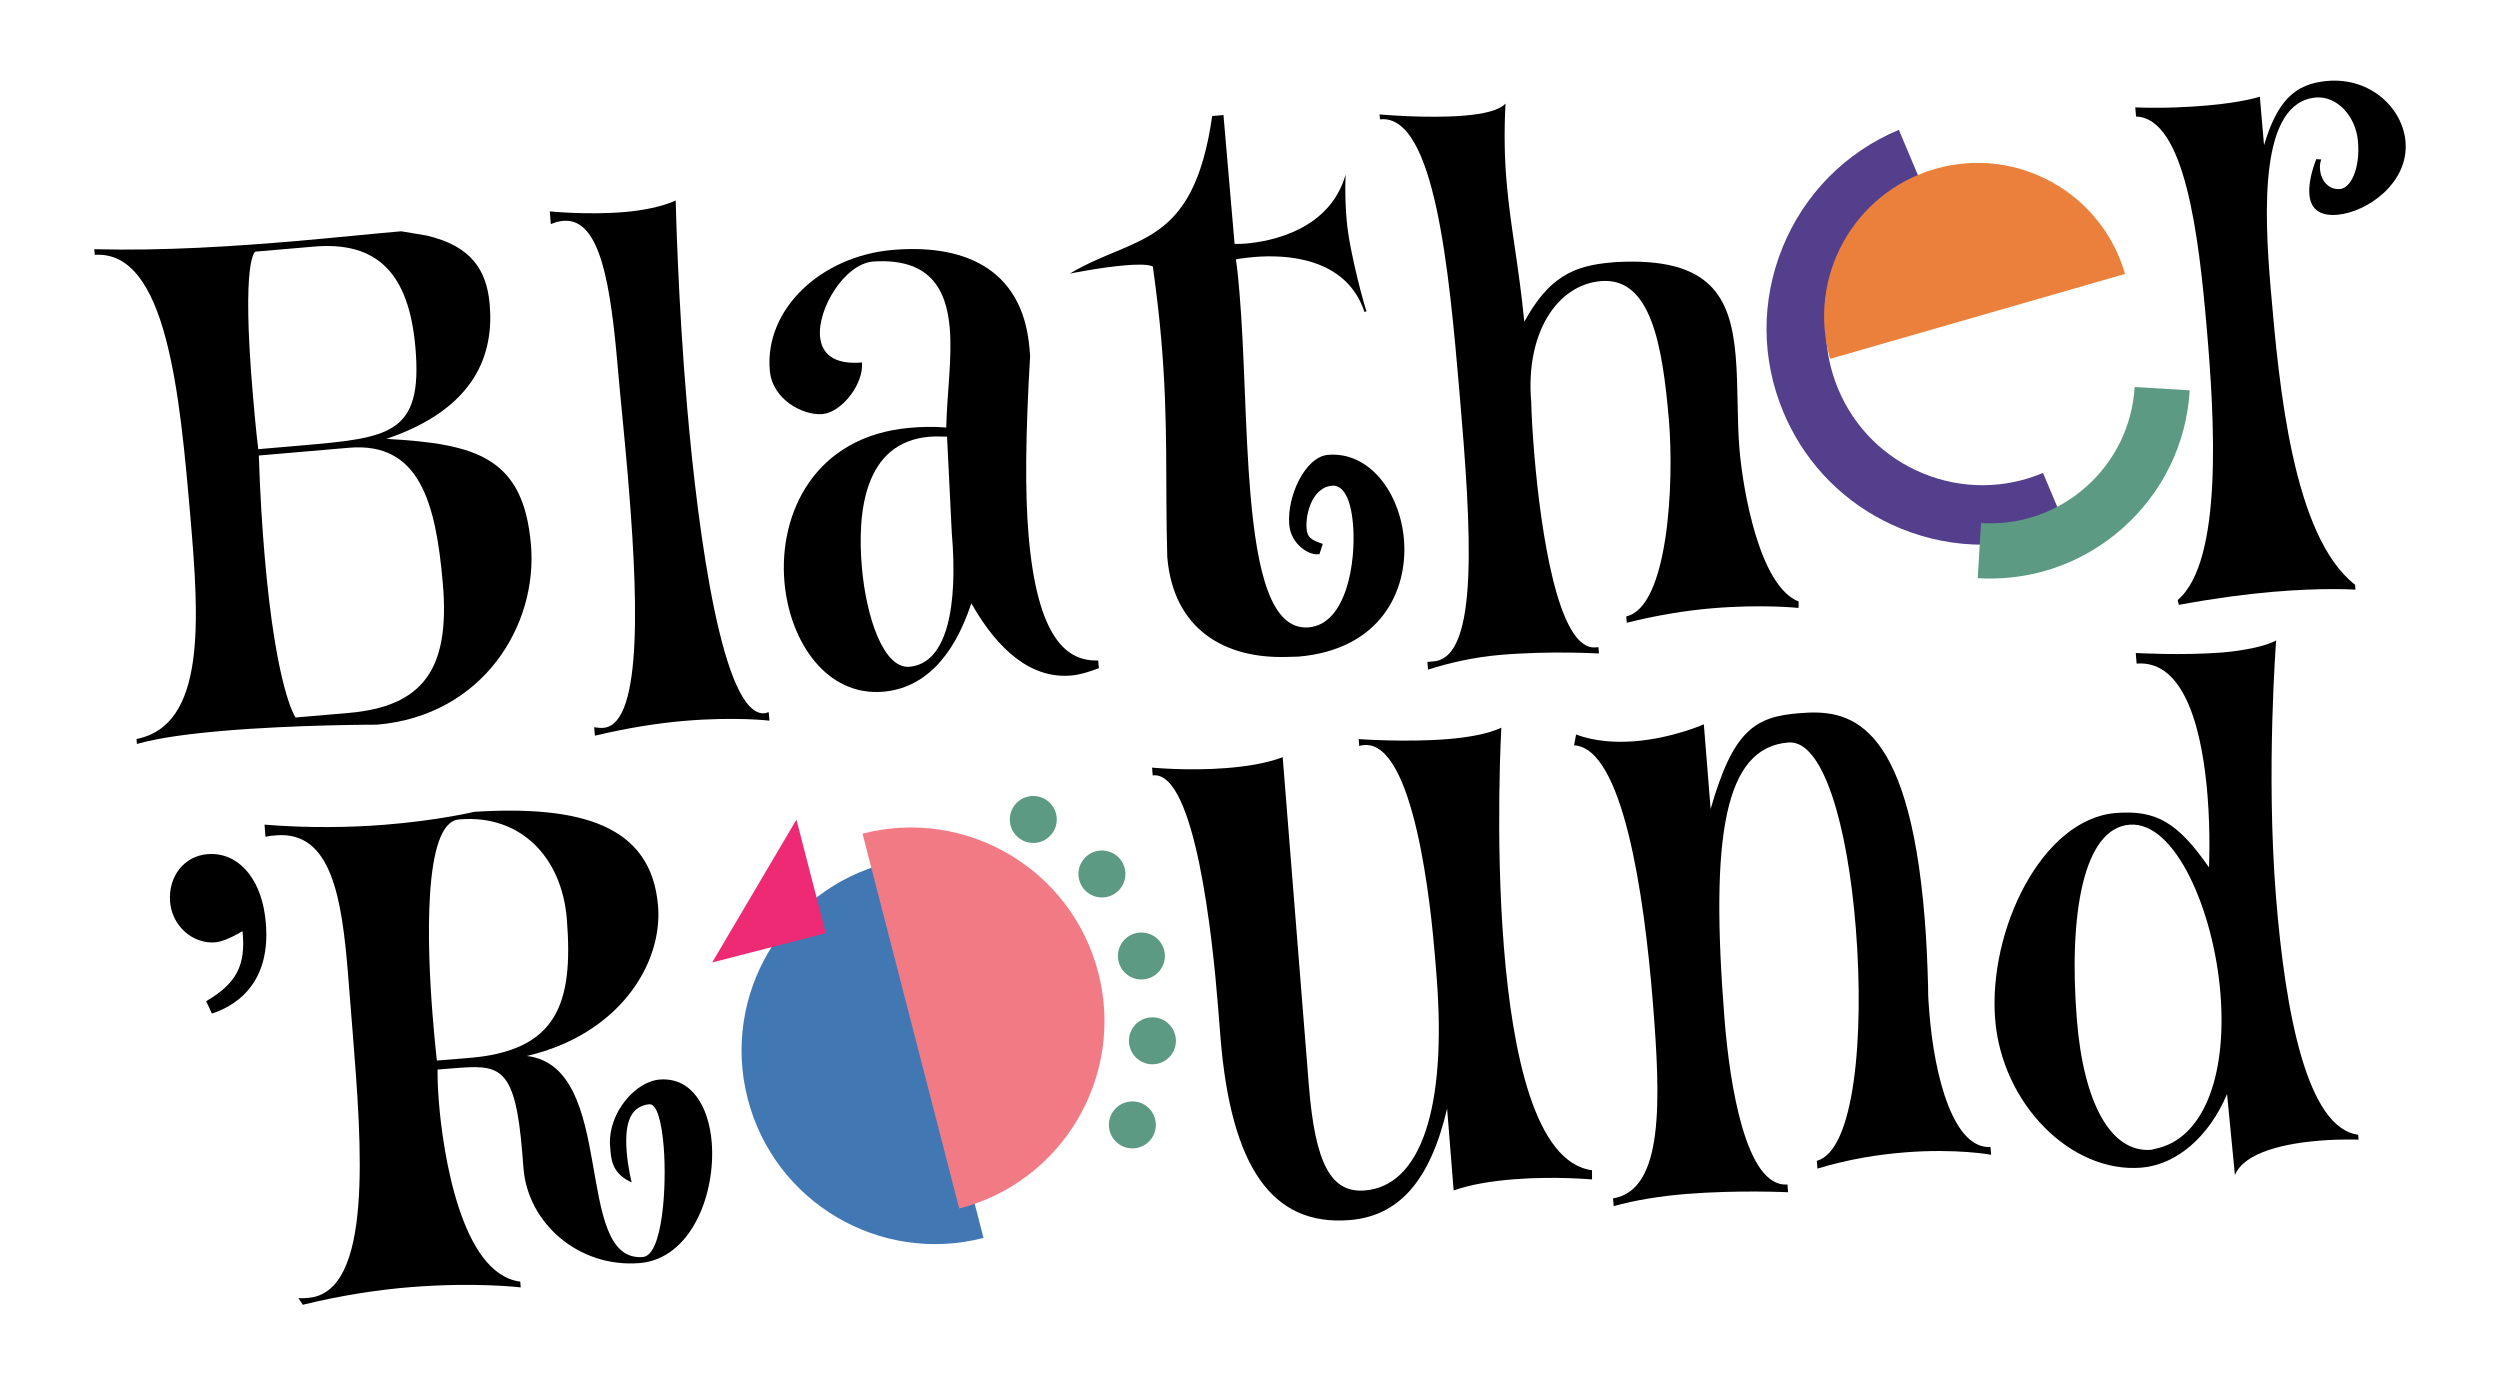 <?xml version="1.0" encoding="utf-8"?>
<!-- Generator: Adobe Illustrator 24.2.3, SVG Export Plug-In . SVG Version: 6.00 Build 0)  -->
<svg version="1.1" id="Layer_1" xmlns="http://www.w3.org/2000/svg" xmlns:xlink="http://www.w3.org/1999/xlink" x="0px" y="0px"
	 viewBox="0 0 1695.65 945.65" style="enable-background:new 0 0 1695.65 945.65;" xml:space="preserve">
<style type="text/css">
	.st0{fill:#5D9A83;}
	.st1{fill:#4178B3;}
	.st2{fill:#F27A84;}
	.st3{fill:#EE2A74;}
	.st4{fill:#533F8B;}
	.st5{fill:#EA803C;}
</style>
<g>
	<g>
		<path d="M1079.81,799.97c0,0-25.24-2.33-53.02-0.11c-13.89,1.11-28.65,3.25-40.84,7.59l-4.43-55.55
			c-11.51,49.11-32.74,72.97-66.25,75.64c-52.2,4.16-80.42-35.51-87.52-124.58l-1.64-20.59c-3.74-46.93-15.55-158.75-43.8-156.5
			l-0.48,0.04l-0.42-5.27c0,0,24.29,2.4,50.62,0.3c12.93-1.03,26.74-3.1,37.97-7.36l17.71,222.19c4.27,53.63,15.01,73.5,38,71.67
			c37.83-3.02,55.81-55.53,48.64-145.55l-0.88-11.01c-2.86-35.91-14.23-148.25-48.22-145.54c-0.96,0.08-2.39,0.19-3.31,0.75
			l-0.38-4.79c0,0,31.51,2.31,60.24,0.02c14.37-1.15,27.66-3.65,36.49-7.73c0,0-4.22,74.07,1.7,148.29
			c5.84,73.26,21.33,146.72,59.81,151.85L1079.81,799.97z"/>
	</g>
	<g>
		<path d="M1160.25,548.76c15.44-54.24,30.67-62.68,60.35-65.05c31.6-2.52,73.84,1.34,84.87,139.73c1.15,14.37,1.89,29.73,2.3,47.04
			c-0.06,5.31,0.36,10.57,0.82,16.32c3.51,44.06,16.54,92.65,41.48,91.15l0.42,5.27c0,0-23.48-4.39-58.44-1.61
			c-17.72,1.41-37.71,4.45-59.36,11l-0.42-5.27c25.48-6.85,32.34-84.02,26.46-157.76c-5.61-70.39-22.24-127.86-45.7-125.99
			c-43.58,3.47-53.25,63.52-43.32,188.02c3.47,43.57,14.39,114.03,42.64,111.77l0.42,5.27c0,0-33.86-1.64-68.82,1.15
			c-17.72,1.41-35.32,4.26-49.46,8.28l-0.42-5.27c34.73-5.66,32.27-66.66,27.05-132.27c-5.99-75.18-20.56-173.29-53.47-175
			l1.34-7.33c12.91,4.75,26.95,5.56,39.88,4.53c25.38-2.02,46.79-11.44,46.79-11.44L1160.25,548.76z"/>
	</g>
	<g>
		<path d="M1599.72,772.99c0,0-11.61-0.52-26.45,0.66c-22.03,1.76-50.97,7.44-57.41,23.37l-5.34-54.99
			c-12.15,28.92-34.24,48.03-58.19,49.94c-47.88,3.82-94.55-43.55-99.09-100.53c-4.81-60.34,31.57-136,81.85-140.01
			c27.29-2.18,41.94,6.29,63.18,36.89c0,0,1.12-22.26-0.98-48.59c-3.24-40.7-14.11-92.36-48.11-89.65l-0.57-7.18
			c0,0,31.47,1.83,58.77-0.35c13.41-1.07,30.01-4.32,36.45-8.21c0,0-6.94,88.26-0.15,173.49c6.34,79.49,21.22,157.33,55.79,161.81
			L1599.72,772.99z M1444.38,559.36c-31.6,2.52-41.35,61.61-35.74,132c4.54,56.98,23.13,90.68,50.43,88.5
			c0.96-0.08,1.88-0.63,2.83-0.71c31.78-6.39,48.72-47.74,44.14-105.2C1501.58,617.93,1475.51,556.88,1444.38,559.36z"/>
	</g>
	<g>
		<circle class="st0" cx="747.39" cy="592.79" r="14.49"/>
	</g>
	<g>
		<circle class="st0" cx="700.84" cy="555.81" r="15.93"/>
	</g>
	<g>
		<circle class="st0" cx="747.39" cy="592.79" r="15.93"/>
	</g>
	<g>
		<circle class="st0" cx="774.16" cy="648.41" r="15.93"/>
	</g>
	<g>
		<circle class="st0" cx="781.65" cy="705.94" r="15.93"/>
	</g>
	<g>
		<circle class="st0" cx="768.04" cy="762.97" r="15.93"/>
	</g>
	<g>
		<circle class="st0" cx="774.16" cy="648.41" r="14.49"/>
	</g>
	<g>
		<circle class="st0" cx="781.65" cy="705.94" r="14.49"/>
	</g>
	<g>
		<circle class="st0" cx="768.04" cy="762.97" r="14.49"/>
	</g>
	<g>
		<path class="st1" d="M667.08,839.64c-70.21,18.11-141.8-24.12-159.92-94.32c-18.11-70.21,24.12-141.8,94.32-159.92L667.08,839.64z
			"/>
	</g>
	<g>
		<path class="st2" d="M585.01,565.43c70.21-18.11,141.8,24.12,159.92,94.32s-24.12,141.8-94.32,159.92L585.01,565.43z"/>
	</g>
	<g>
		<g>
			<polygon class="st3" points="540.2,555.91 483.04,652.81 560.07,632.93 			"/>
		</g>
	</g>
	<g>
		<path d="M425.06,781.25c0.9,11.31,3.4,20.73,3.4,20.73c-11.35-5.22-13.68-12.47-14.38-21.17l-0.38-4.78
			c-0.83-21.37,17.18-42.49,33.7-43.81c21.74-1.73,33.4,18.34,35.34,42.69c2.77,34.78-13.83,78.98-49.05,81.79
			c-41.3,3.29-75.67-27.22-78.62-64.17l-0.8-10c-4.89-61.3-15.76-60.44-47.93-57.87l-9.56,0.76c0,0-0.18,8.76,0.83,21.37
			c2.77,34.78,15.04,117.37,55.26,122.48l0.31,3.91c0,0-30.48-3.7-74.4-0.2c-21.74,1.73-46.82,5.48-73.42,11.98l-2.99-4.57
			c2.21,0.26,4.38,0.09,6.56-0.09c44.35-3.53,36.41-103.1,30.24-180.48l-3.05-38.26c-4.19-52.61-11.31-97.98-48.7-95
			c-2.17,0.17-4.78,0.38-7.35,1.02l-0.66-8.26c29.94,2.43,58.34,1.91,81.39,0.08c36.52-2.91,60.99-8.8,60.99-8.8
			c71.84-4.41,120.14,8.8,124.55,64.02c3.12,39.13-26.32,86.98-89.03,101.6c61.84,7.32,30.86,140.17,78.68,136.36
			c13.48-1.07,16.29-48.11,14.18-74.63c-1.32-16.52-4.53-29.39-9.75-28.98c-2.17,0.17-4.75,0.82-7.25,2.33
			C424.83,756.33,424.12,769.51,425.06,781.25z M312.14,555.74l-0.87,0.07c-24.78,1.98-21.43,87.9-17.9,132.24
			c1.46,18.26,2.93,31.27,2.93,31.27l21.3-1.7c60-4.78,71.48-36.32,66.87-94.15C381.12,581.31,353.01,552.48,312.14,555.74z"/>
	</g>
	<path d="M140.73,579.34c20.59-1.64,35.46,16.01,38.95,41.23c6.88,49.75-24.72,63.24-35.98,66.89l-3.84-8.41
		c20.4-11.94,27.07-24.26,24.62-47.5c0,0-11.31,7.03-18.5,7.6c-15.32,1.22-29.32-11.16-30.62-27.44
		C113.98,594.48,124.92,580.6,140.73,579.34z"/>
	<g>
		<path d="M255.71,491.52c0,0-55.3-0.04-104.94,4.23c-22.43,1.93-43.35,4.7-57.9,8.83l-0.29-3.34
			c47.28-9.36,42.58-80.61,36.54-150.77c-7.2-83.53-16.06-180.86-64.83-177.62l-0.33-3.82c47.23,1.22,95.52-1.98,137.05-5.56
			c27.68-2.39,51.99-4.96,71.08-6.6l17.08,2.86c30.42,7,40.97,23.4,42.98,46.79c2.88,33.41-9.31,70.53-70.05,91.15
			c61.36,3.37,92.94,12.67,98.03,71.86C364.81,423.94,327.79,485.31,255.71,491.52z M236.65,303.7l-61.1,5.26
			c0.83,26.38,2.33,49.33,4.01,68.9c7.81,90.69,20.91,108.8,20.91,108.8l35.8-3.08c50.6-4.36,69.11-29.52,64.09-87.75
			C295.59,340.46,284.38,299.59,236.65,303.7z M212.87,167.26l-39.62,3.41c0,0-9.82,3.25-1.68,97.76
			c0.95,10.98,1.97,22.91,3.6,36.23l29.12-2.51c60.14-5.18,82.54-7.59,77.48-66.3C277.41,185.27,255.83,163.56,212.87,167.26z"/>
	</g>
	<g>
		<path d="M521.88,488.79c0,0-23.32-2.8-58.17,0.2c-17.66,1.52-38.06,4.72-60.21,9.99l-0.49-5.73c1.95,0.31,4.38,0.59,6.29,0.42
			c27.68-2.39,23.05-95.27,16.18-174.99c-2.18-25.3-4.71-49.12-6.36-68.21c-4.89-56.8-11.75-102.85-37.04-100.67
			c-2.86,0.25-5.69,0.97-8.47,2.17l-0.74-8.59c0,0,25.71,2.59,51.01,0.41c12.41-1.07,25.17-3.61,34.43-7.77
			c0,0,1.38,66.24,7.67,139.27c7.65,88.78,24.42,210.92,52.58,208.49c0.96-0.08,1.87-0.64,2.82-0.72L521.88,488.79z"/>
	</g>
	<g>
		<path d="M726.5,458.18c-26.25,2.26-48.98-15.98-67.69-48.99c-12.19,37.12-32.54,57.62-59.75,59.97
			c-38.18,3.29-63.47-33.48-67.01-74.53c-3.99-46.3,20.33-98.89,85.25-104.48c7.64-0.66,15.79-0.88,24.51-0.19
			c0.45-22.64,4.13-47,2.36-67.52c-2.34-27.21-14.18-47.35-51.49-45.09l-0.48,0.04c-19.57,1.69-37.63,32.09-36.02,50.71
			c0.99,11.46,8.89,19.43,28.46,17.75c1.27,14.8-13.91,33.9-26.8,35.01c-12.89,1.11-34-9.57-35.73-29.62
			c-3.58-41.53,34.68-77.52,83.36-81.72c45.82-3.95,87.96,10.7,92.77,66.54l0.45,5.25c-3.11,53.16-3.6,92.15-1.01,122.23
			c6,69.69,26.1,85.27,47.18,84.41l0.45,5.25C738.79,455.67,732.7,457.64,726.5,458.18z M642.34,296.16
			c-4.81-0.07-8.2-0.26-12.02,0.07c-44.39,3.82-48.95,51.34-45.74,88.57c2.88,33.41,14.6,68.95,32.26,67.43
			c25.77-2.22,32.99-41.31,28.71-90.95L642.34,296.16z"/>
	</g>
	<g>
		<path d="M894.92,375.86l-0.95,0.08c-6.68,0.58-18.4-7.07-19.51-19.96c-1.69-19.57,10.93-46.14,26.2-47.46
			c28.16-2.43,48.85,25.61,51.56,57.11c3.04,35.32-16.14,74.96-71.51,79.73l-8.16,0.22c-42.21,1.23-76.64-18.88-80.83-67.57
			c-1.5-50.84,0.86-90.48-4.08-147.75c-1.32-15.27-3.19-31.46-5.71-49.52c-3.51-1.62-11.18-1.44-19.3-0.74
			c-16.71,1.44-37.02,5.59-37.02,5.59c43.89-26.38,83.66-16.82,96.58-106.9l7.64-0.66l7.53,87.35c0,0,2.9,0.23,7.68-0.18
			c17.18-1.48,56.91-9.23,67.62-46.7c-0.49,11.1-0.06,21.64,0.76,31.19c1.89,21.96,12.98,61.39,13.46,61.35l-1.39,0.6
			c-12.36-37.4-53.86-39.12-74.86-37.31c-7.64,0.66-12.37,1.55-12.37,1.55c1.09,7.12,1.75,14.76,2.41,22.39
			c3.54,41.05,3.68,92.97,7.46,136.88c4.48,52.03,13.75,92.58,39.52,90.36s32.22-44.61,30.04-69.91
			c-1.6-18.62-7.12-26.8-14.28-26.18c-12.89,1.11-18.13,18.39-17.18,29.37c0.49,5.73,3.04,7.43,10.97,10.12L894.92,375.86z"/>
	</g>
	<g>
		<path d="M1219.86,412.34c0,0-24.76-2.68-59.12,0.28c-17.19,1.48-36.63,4.6-57.34,9.75l-0.37-4.3
			c28.31-6.29,32.65-89.85,28.87-133.76c-4.32-50.12-12.12-96.09-45.58-93.69l-0.48,0.04c-30.07,2.59-51.27,35.67-47.28,81.97
			c0.18,7.68,0.85,21.08,2.21,36.84c4.19,48.69,15.69,131.85,41.46,129.63l0.48-0.04l1.43-0.12l0.37,4.3c0,0-32.87-1.98-67.24,0.98
			c-17.18,1.48-34.64,5.39-48.67,9.96l-0.45-5.25l4.3-0.37c31.02-2.67,25.53-88.75,17.43-182.79
			c-7.07-82.1-16.68-188.02-53.43-184.86l-0.48,0.04l-0.29-3.34c0,0,32.47,2.97,57.77,0.79c12.89-1.11,23.27-3.45,27.67-8.15
			c-1.09,20.77-0.61,37.56,0.79,53.79c2.55,29.59,8.15,55.56,11.96,94.18c16.63-30.28,33.27-37.97,59.05-40.19l2.86-0.25
			c64.6-3.64,78.01,23.57,81.46,63.67c1.77,20.52,0.84,43.2,2.61,63.73c2.43,28.16,13.75,92.58,40.11,102.81L1219.86,412.34z"/>
	</g>
	<g>
		<path d="M1496.73,71.57c24.82-2.14,36.03-5.99,36.03-5.99l2.84,32.93c8.95-30.1,20.93-41.71,42.89-43.61
			c29.59-2.55,51.14,18.68,53.07,41.11c2.43,28.16-26.16,47.94-46.21,49.66c-13.37,1.15-18.24-5.16-18.98-13.75
			c-0.66-7.64,1.9-16.99,4.67-23.96l3.38,0.19c-0.79,1.99-1.06,4.42-0.86,6.8c0.62,7.16,5.53,13.95,13.64,13.25
			c7.16-0.62,13.73-13.69,12.12-32.3c-1.52-17.66-14.69-30.95-28.53-29.76c-38.18,3.29-35.27,76.13-30.63,130.07
			c5.63,65.39,14.91,167.5,57.18,200.4l0.29,3.34c0,0-21.29-1.53-56.61,1.51c-17.66,1.52-39.06,4.33-63.2,8.81l-0.77-3.3
			c30.92-26.23,25-122.85,19.7-184.42c-5.35-62.05-14.68-142.51-47.95-143.49l-0.53-6.21C1468.05,73.56,1484.32,72.64,1496.73,71.57
			z"/>
	</g>
	<g>
		<path class="st4" d="M1214.57,290.21c-1.76-3.42-3.4-6.93-4.91-10.52c-15.14-36.05-15.34-75.83-0.56-112.03
			c14.78-36.2,42.77-64.47,78.82-79.61l15.62,37.18c-26.12,10.97-46.4,31.45-57.1,57.68c-10.71,26.22-10.56,55.05,0.41,81.16
			c10.98,26.13,31.46,46.4,57.68,57.1c26.22,10.71,55.05,10.57,81.16-0.41l15.62,37.18c-36.05,15.15-75.83,15.34-112.03,0.57
			C1256.69,345.2,1230.51,321.18,1214.57,290.21z"/>
	</g>
	<g>
		<path class="st0" d="M1343.66,354.8c26.26,1.58,51.53-7.14,71.21-24.58c19.68-17.43,31.39-41.49,32.98-67.73l37.36,2.26
			c-2.19,36.22-18.35,69.42-45.51,93.49c-24.46,21.67-55.2,33.59-87.53,34.15c-3.57,0.06-7.16-0.01-10.77-0.23L1343.66,354.8z"/>
	</g>
	<path class="st5" d="M1241.29,243.39c-15.91-55.24,15.98-112.91,71.22-128.82s112.91,15.98,128.82,71.22L1241.29,243.39z"/>
</g>
</svg>
